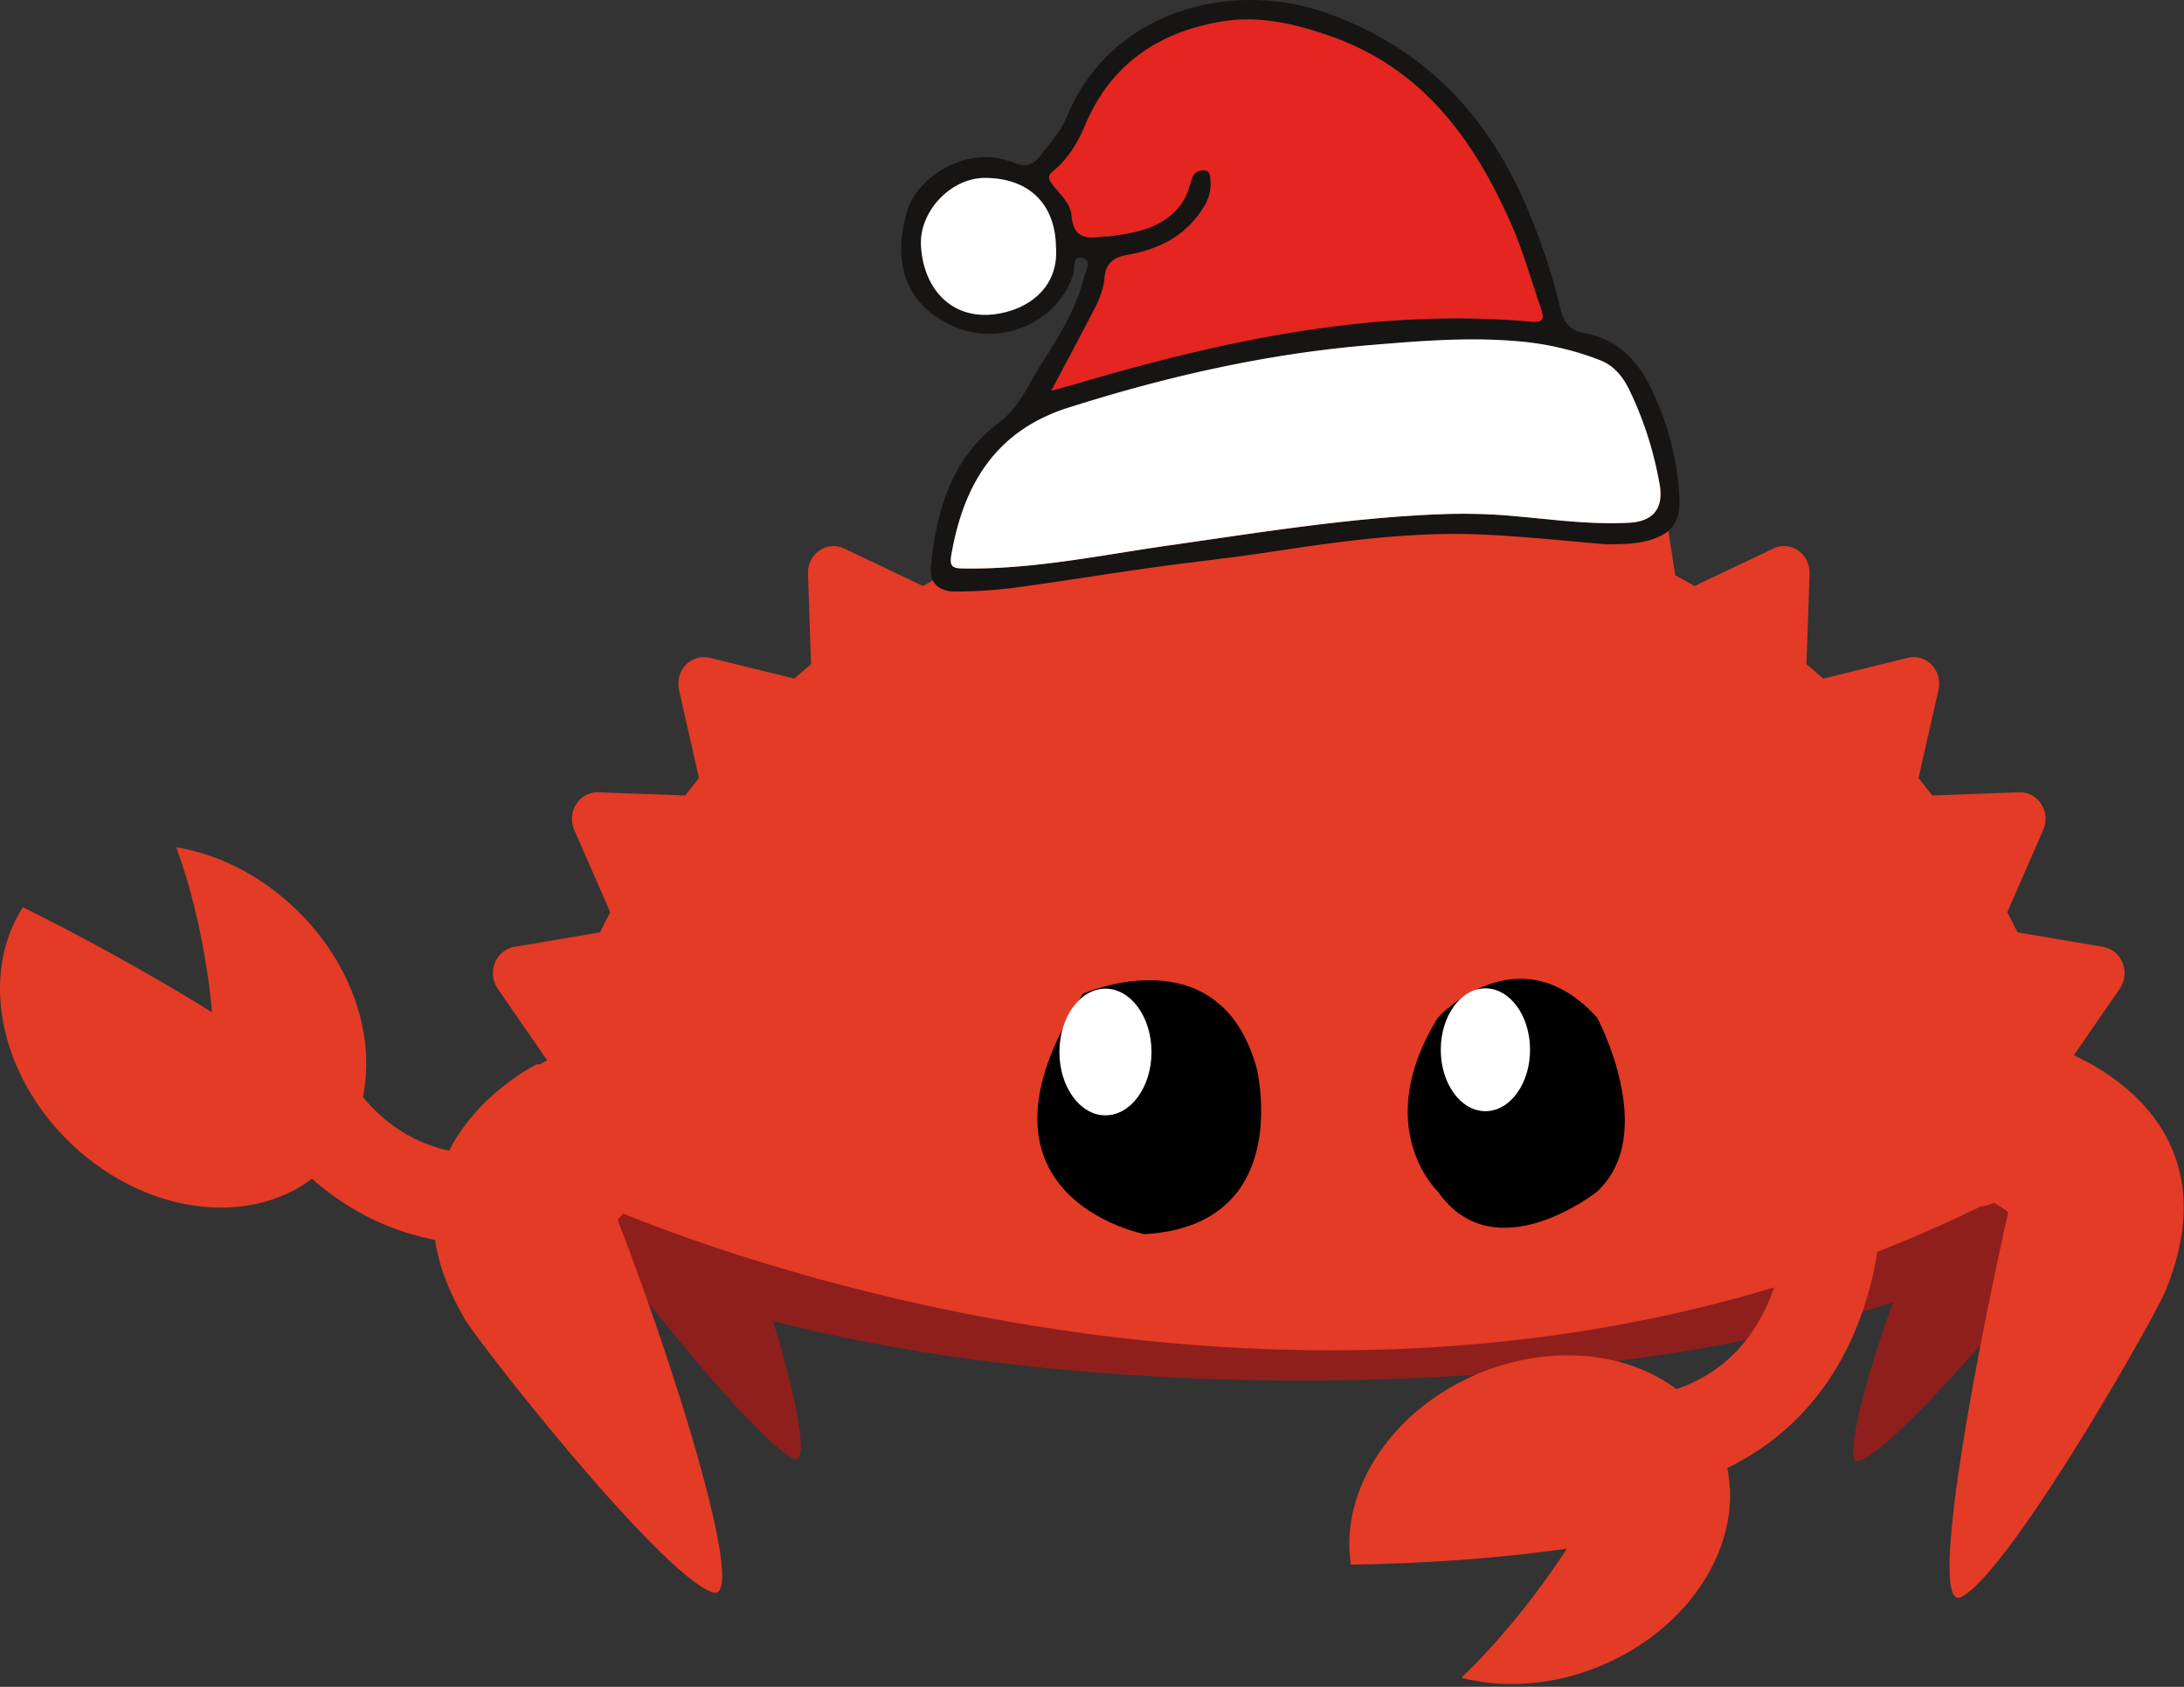 <?xml version="1.0" encoding="UTF-8" standalone="no"?>
<!-- Generator: Adobe Illustrator 15.1.0, SVG Export Plug-In . SVG Version: 6.00 Build 0)  -->

<svg
   version="1.1"
   id="Layer_1"
   x="0px"
   y="0px"
   width="1322.338"
   height="1021.256"
   viewBox="0 0 1322.338 1021.256"
   enable-background="new 0 0 1354 819"
   xml:space="preserve"
   sodipodi:docname="not_desired_behavior.svg"
   inkscape:version="1.3.2 (091e20e, 2023-11-25, custom)"
   xmlns:inkscape="http://www.inkscape.org/namespaces/inkscape"
   xmlns:sodipodi="http://sodipodi.sourceforge.net/DTD/sodipodi-0.dtd"
   xmlns:xlink="http://www.w3.org/1999/xlink"
   xmlns="http://www.w3.org/2000/svg"
   xmlns:svg="http://www.w3.org/2000/svg"><rect x="0" y="0" width="1322.338" height="1021.256" fill="#333333" stroke="none"/><defs
   id="defs15" /><sodipodi:namedview
   id="namedview15"
   pagecolor="#ffffff"
   bordercolor="#000000"
   borderopacity="0.25"
   inkscape:showpageshadow="2"
   inkscape:pageopacity="0.0"
   inkscape:pagecheckerboard="0"
   inkscape:deskcolor="#d1d1d1"
   inkscape:zoom="0.35441677"
   inkscape:cx="1115.9179"
   inkscape:cy="311.77983"
   inkscape:window-width="1920"
   inkscape:window-height="1017"
   inkscape:window-x="-8"
   inkscape:window-y="-8"
   inkscape:window-maximized="1"
   inkscape:current-layer="Layer_1" />
<!--<rect fill="#FFFFFF" width="1354" height="819"/>-->
<path
   fill="#8f1f1d"
   d="m 787.741,532.306 c -131.633,0 -251.228,15.825 -339.77,41.615 v 220.298 c 88.542,25.79 208.137,41.614 339.77,41.614 150.657,0 285.535,-20.729 376.134,-53.402 v -196.718 c -90.599,-32.676 -225.477,-53.407 -376.134,-53.407"
   id="path1" />
<path
   fill="#8f1f1d"
   d="m 1169.761,731.698 c -3.856,-10.663 -4.629,-24.154 -1.36,-37.162 5.85,-23.289 22.421,-36.198 37.013,-28.833 3.618,1.827 6.773,4.73 9.387,8.418 0.239,-10e-4 0.479,0 0.715,0.016 0,0 44.552,53.106 3.313,116.003 -0.896,3.569 -76.534,91.718 -94.043,94.524 -11.461,1.836 14.89,-89.998 44.975,-152.966"
   id="path2" />
<path
   fill="#8f1f1d"
   d="m 438.817,721.277 c 5.3,-9.631 7.158,-22.788 4.217,-36.426 -5.266,-24.416 -23.91,-41.109 -41.642,-37.285 -4.398,0.948 -8.325,3.072 -11.666,6.099 -0.282,-0.059 -0.564,-0.113 -0.845,-0.153 0,0 -56.292,41.952 -12.057,113.924 0.805,3.741 83.851,108.838 104.311,115.764 13.391,4.531 -11.247,-92.526 -42.318,-161.923"
   id="path3" />
<path
   fill="#e23a26"
   d="m 359.805,727.322 0.007,0.015 c 0.185,0.145 0.357,0.276 -0.007,-0.015"
   id="path4" />
<path
   fill="#e33b26"
   d="m 1255.457,652.159 c -0.88,-3.064 -1.756,-6.126 -2.662,-9.162 l 30.683,-44.451 c 3.13,-4.522 3.771,-10.398 1.73,-15.555 -2.04,-5.13 -6.49,-8.81 -11.76,-9.71 l -51.887,-8.805 c -2.008,-4.102 -4.115,-8.142 -6.229,-12.15 l 21.797,-49.903 c 2.243,-5.087 1.769,-10.995 -1.203,-15.608 -2.961,-4.636 -7.99,-7.344 -13.349,-7.133 l -52.656,1.913 c -2.727,-3.55 -5.496,-7.068 -8.322,-10.521 l 12.102,-53.49 c 1.225,-5.433 -0.322,-11.118 -4.104,-15.064 -3.762,-3.932 -9.229,-5.559 -14.426,-4.283 l -51.289,12.608 c -3.321,-2.935 -6.699,-5.833 -10.114,-8.673 l 1.849,-54.914 c 0.197,-5.559 -2.394,-10.842 -6.845,-13.925 -4.445,-3.104 -10.093,-3.573 -14.955,-1.266 l -47.848,22.747 c -3.854,-2.21 -7.728,-4.4 -11.644,-6.517 l -8.455,-54.115 c -0.857,-5.483 -4.386,-10.139 -9.326,-12.266 -4.923,-2.137 -10.568,-1.447 -14.891,1.808 l -42.659,32.007 c -4.2,-1.395 -8.419,-2.732 -12.692,-4.011 l -18.386,-51.316 c -1.87,-5.229 -6.182,-9.071 -11.438,-10.151 -5.238,-1.072 -10.63,0.742 -14.263,4.802 l -35.907,40.171 c -4.342,-0.5 -8.685,-0.956 -13.043,-1.331 l -27.723,-46.713 c -2.811,-4.732 -7.771,-7.612 -13.116,-7.612 -5.334,0 -10.304,2.88 -13.09,7.612 l -27.733,46.713 c -4.358,0.375 -8.722,0.831 -13.056,1.331 l -35.91,-40.171 c -3.636,-4.06 -9.047,-5.874 -14.268,-4.802 -5.255,1.092 -9.573,4.922 -11.433,10.151 l -18.402,51.316 c -4.26,1.279 -8.481,2.627 -12.691,4.011 l -42.644,-32.007 c -4.336,-3.266 -9.98,-3.955 -14.916,-1.808 -4.919,2.127 -8.461,6.783 -9.313,12.266 l -8.461,54.115 c -3.914,2.117 -7.789,4.294 -11.653,6.517 l -47.842,-22.747 c -4.858,-2.316 -10.529,-1.838 -14.954,1.266 -4.445,3.083 -7.042,8.366 -6.84,13.925 l 1.835,54.914 c -3.405,2.84 -6.774,5.738 -10.112,8.673 l -51.279,-12.608 c -5.211,-1.265 -10.67,0.351 -14.441,4.283 -3.795,3.946 -5.332,9.631 -4.113,15.064 l 12.079,53.49 c -2.802,3.467 -5.575,6.971 -8.293,10.521 l -52.655,-1.913 c -5.314,-0.157 -10.386,2.497 -13.356,7.133 -2.974,4.613 -3.425,10.521 -1.211,15.608 l 21.814,49.903 c -2.119,4.008 -4.224,8.048 -6.249,12.15 l -51.882,8.805 c -5.271,0.888 -9.715,4.566 -11.765,9.71 -2.037,5.157 -1.375,11.033 1.735,15.555 l 30.69,44.451 c -0.236,0.784 -0.455,1.576 -0.69,2.364 l -16.863,17.911 45.341,64.05 c 0,0 435.152,200.731 838.797,3.396 46.108,-8.273 56.855,-78.559 56.855,-78.559"
   id="path5" />
<path
   d="m 870.641,616.015 c 0,0 48.157,-52.729 96.315,0 0,0 37.84,70.312 0,105.463 0,0 -61.917,49.218 -96.315,0 0,0 -41.279,-38.672 0,-105.463"
   id="path6" />
<path
   fill="#ffffff"
   d="m 926.395,635.576 c 0,20.532 -12.103,37.179 -27.029,37.179 -14.924,0 -27.027,-16.646 -27.027,-37.179 0,-20.533 12.104,-37.18 27.027,-37.18 14.926,0 27.029,16.648 27.029,37.18"
   id="path7" />
<path
   d="m 655.703,601.617 c 0,0 82.608,-36.576 105.154,45.062 0,0 23.618,95.154 -67.837,100.525 0,0 -116.622,-22.462 -37.317,-145.587"
   id="path8" />
<rect
   x="262.338"
   y="239.256"
   fill="none"
   width="1060"
   height="782"
   id="rect8" />
<g
   id="g11"
   transform="translate(-15.662,220.256)">
	<defs
   id="defs8">
		<rect
   id="SVGID_1_"
   x="278.06"
   y="19.314"
   width="1059.75"
   height="781.686" />
	</defs>
	<clipPath
   id="SVGID_2_">
		<use
   xlink:href="#SVGID_1_"
   overflow="visible"
   id="use8" />
	</clipPath>
	<path
   clip-path="url(#SVGID_2_)"
   fill="#ffffff"
   d="m 712.855,416.668 c 0,21.173 -12.48,38.346 -27.877,38.346 -15.391,0 -27.874,-17.173 -27.874,-38.346 0,-21.178 12.483,-38.346 27.874,-38.346 15.397,0 27.877,17.168 27.877,38.346"
   id="path9" />
	<path
   clip-path="url(#SVGID_2_)"
   fill="#e33b26"
   d="m 389.602,518.216 c 10.967,-12.463 37.611,-27.557 35.57,-46.282 -3.653,-33.526 -31.456,-57.999 -62.099,-54.658 -7.599,0.827 -14.658,3.292 -20.923,7.035 -0.463,-0.106 -0.925,-0.211 -1.388,-0.294 0,0 -103.632,50.873 -44.564,152.657 0.557,5.137 117.847,155.668 150.787,167.131 21.559,7.502 -19.911,-128.64 -57.383,-225.589"
   id="path10" />
	<path
   clip-path="url(#SVGID_2_)"
   fill="#e33b26"
   d="m 1231.549,513.673 c -12.692,-10.7 -46.162,-20.418 -46.92,-39.238 -1.355,-33.697 22.512,-62.021 53.312,-63.26 7.638,-0.308 14.983,1.083 21.734,3.857 0.442,-0.174 0.884,-0.347 1.329,-0.497 0,0 110.025,34.951 66.695,144.366 0.21,5.163 -93.468,171.416 -124.345,187.635 -20.208,10.615 5.507,-131.431 28.195,-232.863"
   id="path11" />
</g>
<rect
   x="262.338"
   y="239.256"
   fill="none"
   width="1060"
   height="782"
   id="rect11" />
<path
   fill="#e33b26"
   d="m 1138.7,734.814 c 0,0 1.382,137.296 -133.167,167.933 l -28.055,-56.363 c 0,0 97.495,9.431 104.995,-111.569 h 56.227"
   id="path12" />
<path
   fill="#e33b26"
   d="m 1041.505,874.847 c -20.25,-48.941 -85.595,-68.373 -145.951,-43.399 -53.126,21.98 -84.637,71.031 -77.624,115.845 41.946,-0.652 86.94,-3.371 130.736,-9.718 0,0 -25.837,41.763 -63.857,78.211 25.566,6.599 55.383,4.768 84.076,-7.104 60.357,-24.974 92.87,-84.894 72.62,-133.835"
   id="path13" />
<g
   id="g15"
   transform="translate(-15.662,220.256)">
	<path
   fill="#e33b26"
   d="m 396.635,512.763 c 0,0 -120.426,65.951 -210.88,-38.262 l 36.479,-51.313 c 0,0 37.649,90.426 147.893,39.991 l 26.508,49.584"
   id="path14" />
	<path
   fill="#e33b26"
   d="m 144.038,392.655 c 0,0 -46.915,-29.995 -114.487,-63.65 -26.115,40.236 -14.816,101.029 28.958,142.974 48.361,46.34 118.025,52.115 155.601,12.901 37.576,-39.214 28.833,-108.569 -19.528,-154.908 -21.437,-20.543 -47.061,-33.103 -72.221,-37.316 17.972,48.703 21.677,99.999 21.677,99.999"
   id="path15" />
</g>
<rect
   x="262.398"
   y="239.57"
   fill="none"
   width="1059.75"
   height="781.686"
   id="rect15" />
<g
   id="g5"
   transform="matrix(1.843,0,0,1.843,513.564,-32.173)"
   inkscape:label="Muts"><path
     d="m 249.86,197.17 c -13.39,-1.09 -26.77,-2.57 -40.18,-3.18 -23.31,-1.06 -46.34,2.09 -69.32,5.59 -13.6,2.07 -27.28,3.51 -40.9,5.43 -14.87,2.09 -29.7,4.54 -44.59,6.53 a 161.44,161.44 0 0 1 -18.4,1.16 c -5.79,0.11 -9,-2.76 -8.37,-8.55 1.86,-18.27 6.84,-35.39 22.45,-47 6.61,-4.92 9.34,-12.15 13.45,-18.63 5.85,-9.11 11.71,-18.28 14.35,-29 0.51,-2.06 2.73,-5.43 -0.17,-6.3 -3.9,-1.17 -2.63,3.06 -3.26,5.08 C 69.44,125.76 47.1,134.68 29.51,122.21 17.18,113.46 16.75,100.28 20.17,88.04 23.09,77.7 35.66,69.6 46.63,70 a 27.29,27.29 0 0 1 9.15,2 c 3.57,1.42 6.12,0.42 8.4,-2.6 3.08,-4.07 6.59,-7.88 8.55,-12.65 14.6,-35.44 54.69,-44.89 84.91,-34.25 34.18,12 55.58,36.15 68.28,69.05 a 197.69,197.69 0 0 1 9.08,28.62 c 0.9,4.11 3.48,6.91 7.43,7.59 12,2.06 18.67,10 23.21,20.27 a 91.78,91.78 0 0 1 8.36,34.35 c 0.24,7.56 -2.59,11.29 -9.76,13.42 -4.7,1.39 -9.54,1.35 -14.38,1.37 z M 67.65,146.74 c 3.23,-0.9 5.74,-1.56 8.22,-2.29 48.84,-14.38 98.19,-25 149.6,-20.4 4.05,0.36 4.07,-1.31 3.05,-4.24 -3.22,-9.23 -5.8,-18.75 -9.73,-27.68 C 206.58,64.32 189.61,40.86 159.34,30.25 147.58,26.13 135.62,23.35 123.18,25.52 102.5,29.11 87,39.75 78.66,59.65 c -2.39,5.68 -5.62,11 -10.51,15 -2.13,1.73 -1.16,3 0,4.52 2.41,3.15 5.84,6.07 6.14,10.1 0.53,7 4.51,7.69 10,6.8 0.81,-0.14 1.67,0 2.49,-0.08 8.78,-1.18 17.43,-2.61 23.33,-10.35 2,-2.59 2.74,-5.64 3.68,-8.64 a 3.79,3.79 0 0 1 4.33,-2.58 c 1.71,0.18 1.75,2.11 1.85,3.62 A 14.58,14.58 0 0 1 117.38,87 c -5.65,8.92 -14.31,13.27 -24.24,15.06 -4.91,0.88 -7.65,2.6 -8,7.85 -0.29,3.81 -1.92,7.38 -3.69,10.78 -4.45,8.44 -8.96,16.88 -13.8,26.05 z m 128.12,40.55 a 191.55,191.55 0 0 1 20.47,0.33 c 13.77,1.07 27.48,3.23 41.35,2.47 7.71,-0.42 11.17,-4.62 10,-12.19 a 116.75,116.75 0 0 0 -9.67,-30.74 c -2.07,-4.45 -4.92,-8.41 -9.66,-10.34 a 96.31,96.31 0 0 0 -29,-6.47 c -15.76,-1.21 -31.49,0.11 -47.26,1.43 -33.78,2.83 -66.47,10.29 -98.69,20.51 -23.94,7.6 -34.48,25.28 -38.48,48.52 -0.66,3.87 0.63,4.26 4,4.31 22.94,0.35 45.31,-4.42 67.83,-7.62 29.58,-4.2 59.13,-9.07 89.11,-10.21 z M 69.17,99.37 C 68.88,85.14 60.08,76.91 46,76.82 34.48,76.75 24.16,88 24.83,99.15 c 0.8,13.6 9.27,23.1 21.86,22.65 10.76,-0.38 23.69,-7.29 22.48,-22.43 z"
     transform="translate(-0.92,-0.92)"
     style="fill:#171414"
     id="path2-3" /><path
     d="m 67.65,146.74 c 4.84,-9.17 9.34,-17.61 13.75,-26.09 1.77,-3.4 3.4,-7 3.69,-10.78 0.4,-5.25 3.14,-7 8,-7.85 9.93,-1.79 18.59,-6.14 24.24,-15.06 A 14.58,14.58 0 0 0 120,78 c -0.1,-1.51 -0.14,-3.44 -1.85,-3.62 A 3.79,3.79 0 0 0 113.83,77 c -0.94,3 -1.7,6.05 -3.68,8.64 -5.9,7.73 -14.55,9.16 -23.33,10.36 -0.82,0.11 -1.68,-0.06 -2.49,0.08 -5.49,0.89 -9.47,0.19 -10,-6.8 -0.3,-4 -3.73,-7 -6.14,-10.1 -1.2,-1.57 -2.17,-2.79 0,-4.52 4.89,-4 8.12,-9.31 10.51,-15 8.3,-19.91 23.8,-30.55 44.48,-34.14 12.44,-2.17 24.4,0.61 36.16,4.73 30.27,10.61 47.24,34.07 59.45,61.88 3.93,8.93 6.51,18.45 9.73,27.68 1,2.93 1,4.6 -3.05,4.24 -51.41,-4.58 -100.76,6 -149.6,20.4 -2.48,0.73 -4.99,1.39 -8.22,2.29 z"
     transform="translate(-0.92,-0.92)"
     style="fill:#e42520"
     id="path3-2" /><path
     d="m 195.77,187.29 c -30,1.14 -59.53,6 -89.17,10.21 -22.52,3.2 -44.89,8 -67.83,7.62 -3.36,-0.05 -4.65,-0.44 -4,-4.31 4,-23.24 14.54,-40.92 38.48,-48.52 32.22,-10.22 64.91,-17.68 98.69,-20.51 15.77,-1.32 31.5,-2.64 47.26,-1.43 a 96.31,96.31 0 0 1 29,6.47 c 4.74,1.93 7.59,5.89 9.66,10.34 a 116.75,116.75 0 0 1 9.67,30.74 c 1.21,7.57 -2.25,11.77 -10,12.19 -13.87,0.76 -27.58,-1.4 -41.35,-2.47 a 191.55,191.55 0 0 0 -20.41,-0.33 z"
     transform="translate(-0.92,-0.92)"
     style="fill:#ffffff"
     id="path4-9" /><path
     d="m 69.17,99.37 c 1.21,15.14 -11.72,22 -22.48,22.43 C 34.1,122.25 25.63,112.8 24.83,99.15 24.16,88 34.48,76.75 46,76.82 c 14.08,0.09 22.88,8.32 23.17,22.55 z"
     transform="translate(-0.92,-0.92)"
     style="fill:#ffffff"
     id="path5-3" /></g></svg>
